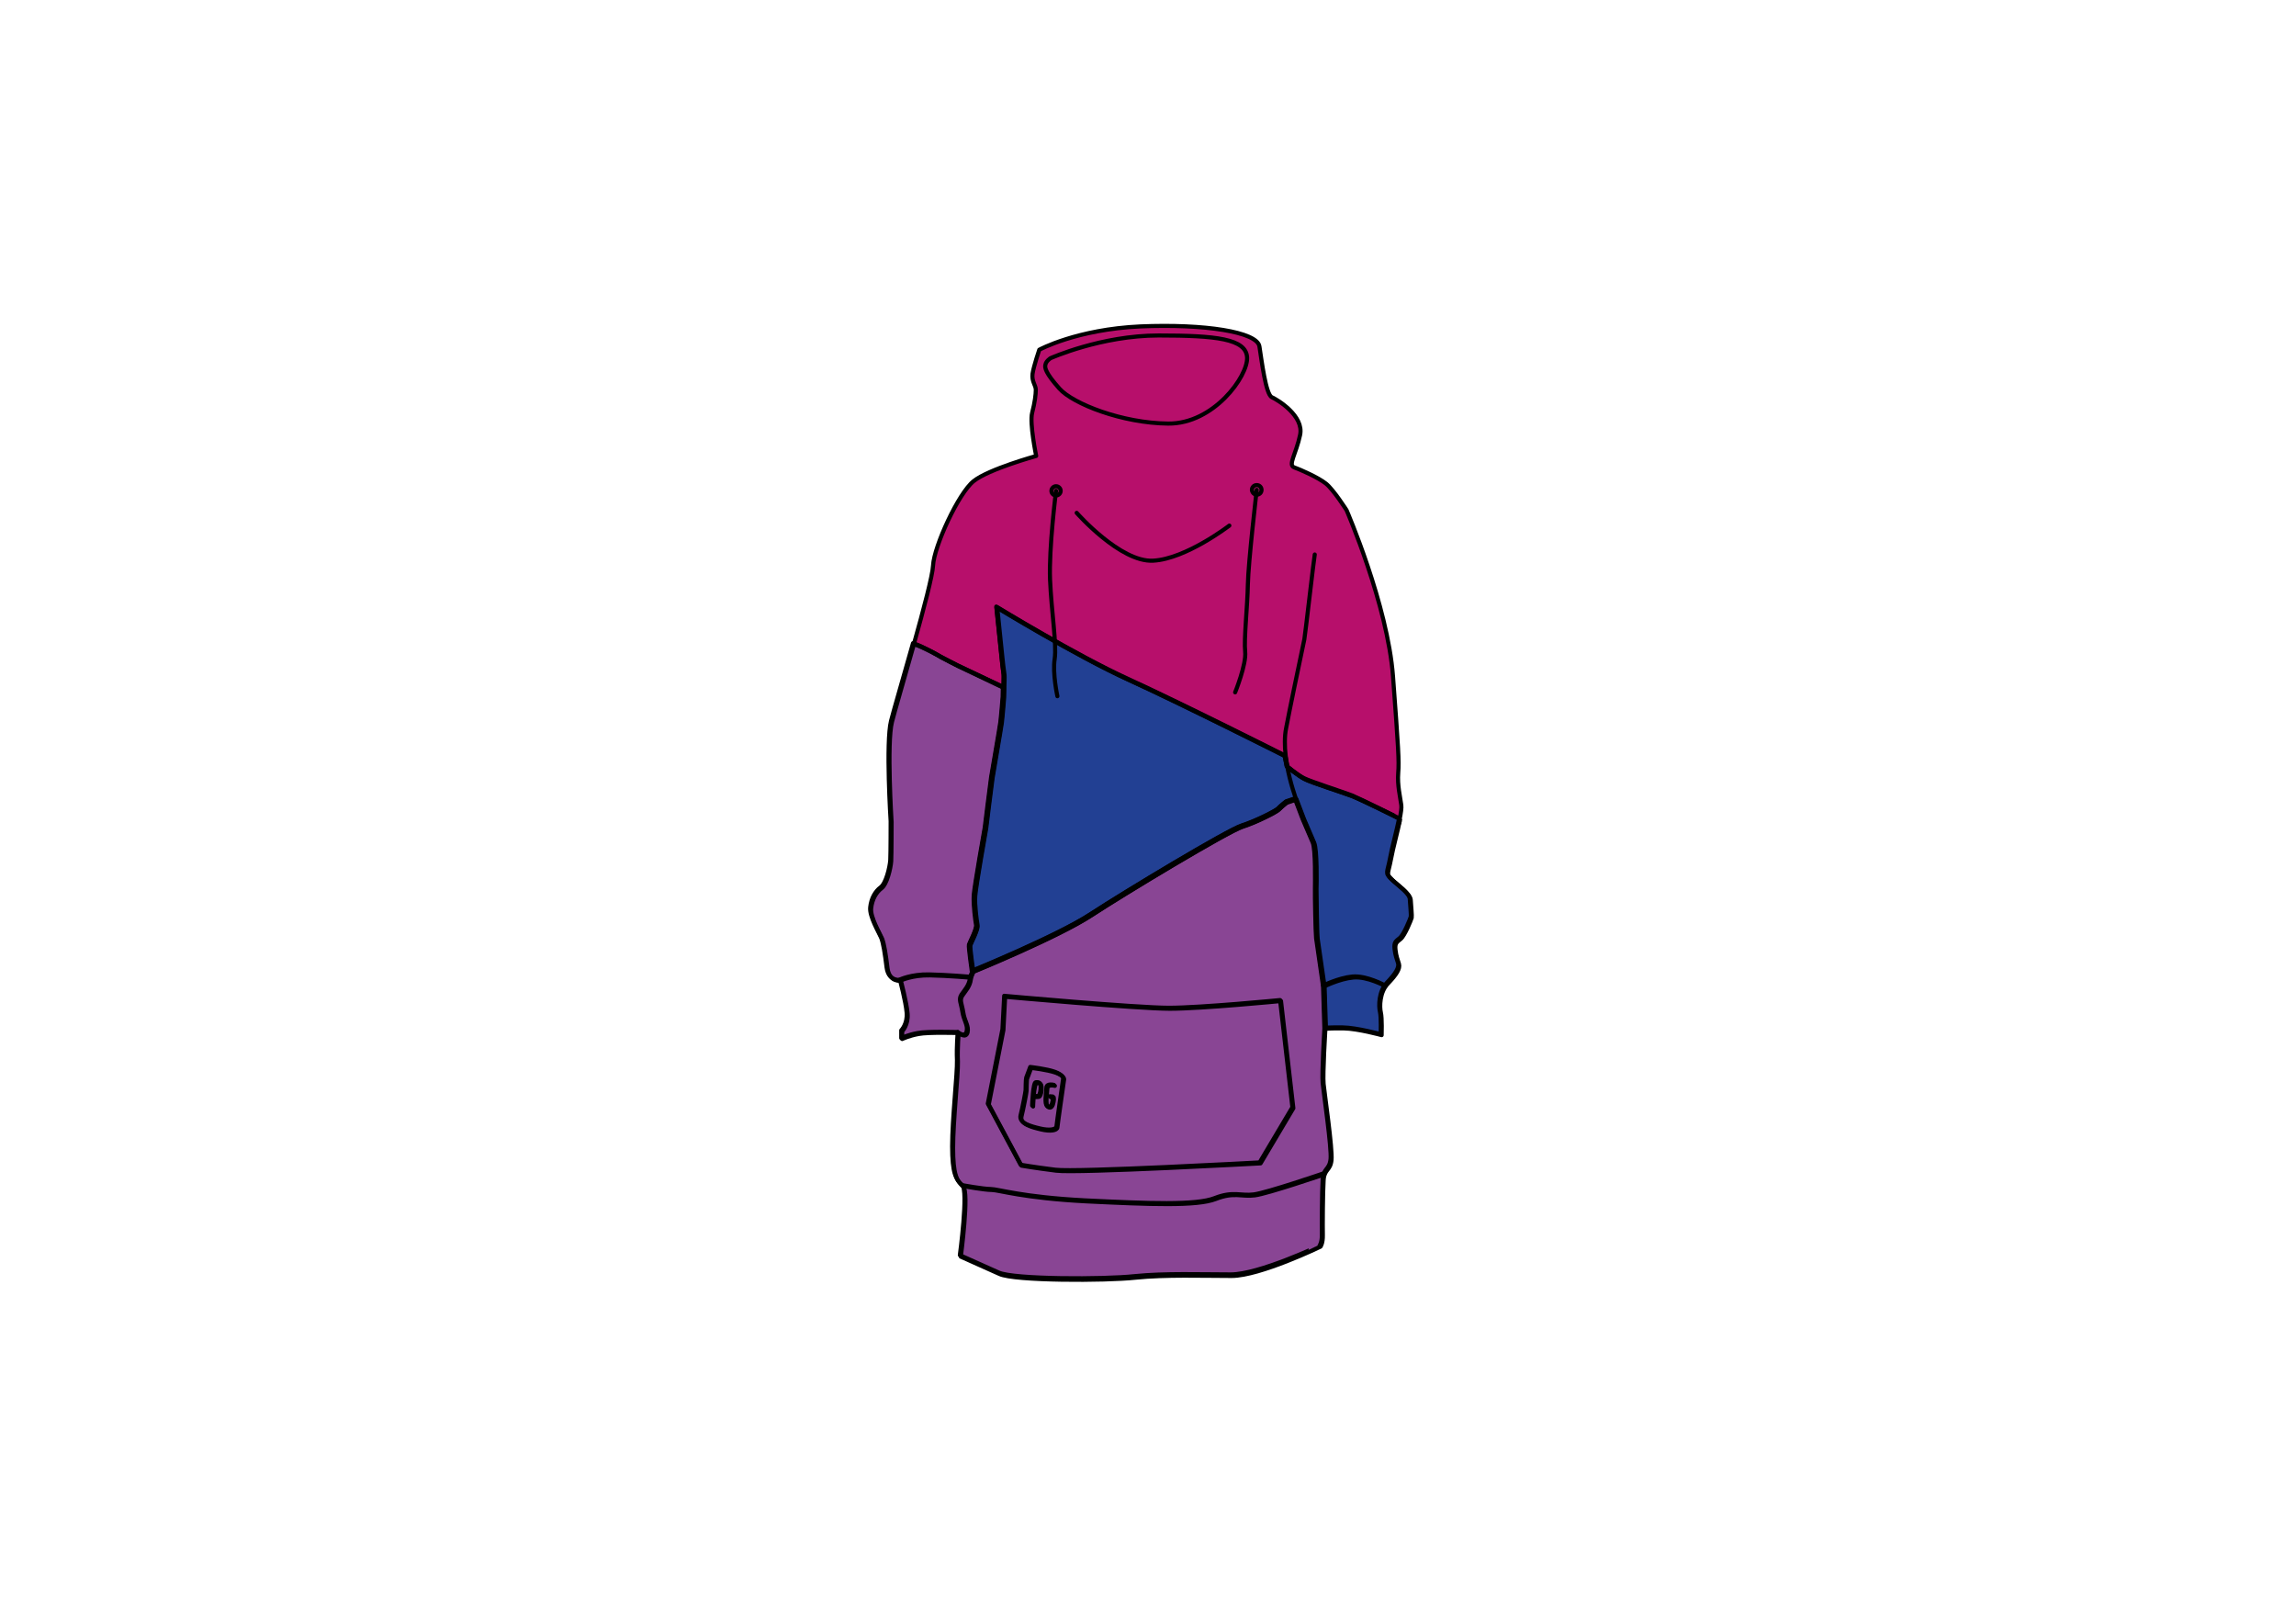 <?xml version="1.0" encoding="utf-8"?>
<!-- Generator: Adobe Illustrator 24.0.2, SVG Export Plug-In . SVG Version: 6.00 Build 0)  -->
<svg version="1.1" id="Слой_1" xmlns="http://www.w3.org/2000/svg" x="0px" y="0px"
	 viewBox="0 0 1191 842" style="enable-background:new 0 0 1191 842;" xml:space="preserve">
<style type="text/css">
	.st0{fill-rule:evenodd;clip-rule:evenodd;fill:#894594;}
	.st1{fill-rule:evenodd;clip-rule:evenodd;fill:#224093;}
	.st2{fill-rule:evenodd;clip-rule:evenodd;fill:#B70F6B;}
	.st3{fill:none;stroke:#000000;stroke-width:2.126;stroke-linecap:round;stroke-linejoin:round;stroke-miterlimit:22.926;}
</style>
<g id="bottom">
	<path class="st0" d="M496.8,535.3c0,0-15.8-0.5-20.8,0.5c-5,0.9-8.5,2.6-8.5,2.6v-4c0,0,3.3-3.3,2.8-9.2s-3.5-17-3.5-17
		s-5.9,0.9-6.9-6.4c-0.9-7.3-1.7-12.5-2.8-15.4c-1.2-2.8-6.2-11.1-5.7-15.8c0.5-4.7,2.6-8.3,5.4-10.4s4.7-10.2,5-14
		c0.2-3.8,0.2-20.3,0.2-20.3s-2.6-40.9,0.2-52c1.4-5.5,6.5-22.9,11.4-40.3c5,1.6,13.1,6.2,14,6.8c1,0.6,8.9,4.6,8.9,4.6l23.7,11.3
		l-0.1,5.1c0,0-0.8,10.1-1.2,13.2s-4.4,26-4.8,28.6c-0.4,2.6-3.3,26.1-3.3,26.1s-5.4,30.3-5.7,35.1c-0.3,4.7,0.8,13.1,1.2,15.3
		c0.4,2.2-3.4,9.2-3.7,10.3c-0.3,1.1,1.5,13.7,1.5,13.7s44.1-18,61.5-29.4s70.8-43.5,78.3-45.9s17.8-7.7,18.9-8.9
		c1.1-1.2,4.1-3.6,4.1-3.6l4.8-1.6l4,10.5c0,0,3.6,8.4,5.2,12.1c1.6,3.7,1.2,21.1,1.2,24.1c-0.1,3,0.3,23.4,0.6,25.6
		c0.3,2.3,3.6,24.9,3.6,24.9l0.7,21.9c0,0-1.4,23.2-0.9,28.3s4.7,33.8,4.1,39.5c-0.6,5.7-3.8,4.5-4.1,10.6c-0.4,6.2-0.5,24-0.4,28.3
		s-1.2,6-1.2,6S653.1,661,638.4,661s-34.3-0.7-49.9,0.9c-15.6,1.7-62.7,1.7-70.5-1.9c-7.8-3.5-20.1-9-20.1-9s4.5-33.6,1.2-36.4
		c-3.3-2.8-5.2-6.2-5.2-20.1c0-14,2.7-37.7,2.5-44.7C496.1,542.8,496.8,535.3,496.8,535.3z"/>
	<path class="st0" d="M496.3,534.8c0,0-15.8-0.5-20.8,0.5c-5,0.9-8.5,2.6-8.5,2.6v-4c0,0,3.3-3.3,2.8-9.2s-3.5-17-3.5-17
		s-5.9,0.9-6.9-6.4c-0.9-7.3-1.7-12.5-2.8-15.4c-1.2-2.8-6.2-11.1-5.7-15.8c0.5-4.7,2.6-8.3,5.4-10.4s4.7-10.2,5-14
		c0.2-3.8,0.2-20.3,0.2-20.3s-2.6-40.9,0.2-52c1.4-5.5,6.5-22.9,11.4-40.3c5,1.6,13.1,6.2,14,6.8c1,0.6,8.9,4.6,8.9,4.6l23.7,11.3
		l-0.1,5.1c0,0-0.8,10.1-1.2,13.2s-4.4,26-4.8,28.6c-0.4,2.6-3.3,26.1-3.3,26.1s-5.4,30.3-5.7,35.1c-0.3,4.7,0.8,13.1,1.2,15.3
		c0.4,2.2-3.4,9.2-3.7,10.3c-0.3,1.1,1.5,13.7,1.5,13.7s44.1-18,61.5-29.4s70.8-43.5,78.3-45.9s17.8-7.7,18.9-8.9
		c1.1-1.2,4.1-3.6,4.1-3.6l4.8-1.6l4,10.5c0,0,3.6,8.4,5.2,12.1c1.6,3.7,1.2,21.1,1.2,24.1c-0.1,3,0.3,23.4,0.6,25.6
		c0.3,2.3,3.6,24.9,3.6,24.9l0.7,21.9c0,0-1.4,23.2-0.9,28.3s4.7,33.8,4.1,39.5c-0.6,5.7-3.8,4.5-4.1,10.6c-0.4,6.2-0.5,24-0.4,28.3
		s-1.2,6-1.2,6s-31.4,15.2-46.1,15.2s-34.3-0.7-49.9,0.9c-15.6,1.7-62.7,1.7-70.5-1.9c-7.8-3.5-20.1-9-20.1-9s4.5-33.6,1.2-36.4
		c-3.3-2.8-5.2-6.2-5.2-20.1c0-14,2.7-37.7,2.5-44.7C495.6,542.3,496.3,534.8,496.3,534.8z"/>
</g>
<g id="middle">
	<path class="st1" d="M725.8,424.4c-1.3,6.4-3.7,15-4.7,20.5c-1.5,8-2.8,7.7,0.5,10.9c3.3,3.2,9.5,7.3,9.7,10.5s0.7,8.3,0.5,9.2
		s-3.6,9.3-5.7,11c-2.1,1.7-3.1,2.2-2.7,5.7c0.4,3.5,1.1,4.9,1.8,7.3s-1.4,5.6-5.7,10.1c-4.4,4.5-4.4,12.2-3.7,15.1
		c0.7,2.8,0.4,11.7,0.4,11.7s-12.4-3.4-19.6-3.5c-7.2-0.1-9.3,0.2-9.3,0.2l-0.7-21.9c0,0-3.3-22.7-3.6-24.9
		c-0.3-2.3-0.6-22.6-0.6-25.6c0.1-3,0.4-20.4-1.2-24.1c-1.6-3.7-5.2-12.1-5.2-12.1l-4-10.5l-4.8,1.6c0,0-3,2.4-4.1,3.6
		s-11.4,6.5-18.9,8.9s-60.9,34.5-78.3,45.9c-17.4,11.4-61.5,29.4-61.5,29.4s-1.9-12.5-1.5-13.7c0.3-1.1,4.1-8.1,3.7-10.3
		c-0.4-2.2-1.6-10.6-1.2-15.3c0.3-4.7,5.7-35.1,5.7-35.1s2.9-23.5,3.3-26.1c0.4-2.6,4.4-25.5,4.8-28.6c0.4-3.1,1.2-13.2,1.2-13.2
		c0.3-17.2,0.5-6.4-1-21.3c-0.4-3.7-2.6-25.2-2.6-25.2s41.3,25.2,68.3,37.5s81.2,39.6,81.2,39.6l1.1,5.5c0,0,5.4,4.6,9,6.4
		s19.8,7,24.8,8.9C706,414.5,725.8,424.3,725.8,424.4z"/>
	<path class="st1" d="M725.3,423.9c-1.3,6.4-3.7,15-4.7,20.5c-1.5,8-2.8,7.7,0.5,10.9c3.3,3.2,9.5,7.3,9.7,10.5s0.7,8.3,0.5,9.2
		s-3.6,9.3-5.7,11c-2.1,1.7-3.1,2.2-2.7,5.7c0.4,3.5,1.1,4.9,1.8,7.3s-1.4,5.6-5.7,10.1c-4.4,4.5-4.4,12.2-3.7,15.1
		c0.7,2.8,0.4,11.7,0.4,11.7s-12.4-3.4-19.6-3.5c-7.2-0.1-9.3,0.2-9.3,0.2l-0.7-21.9c0,0-3.3-22.7-3.6-24.9
		c-0.3-2.3-0.6-22.6-0.6-25.6c0.1-3,0.4-20.4-1.2-24.1c-1.6-3.7-5.2-12.1-5.2-12.1l-4-10.5l-4.8,1.6c0,0-3,2.4-4.1,3.6
		s-11.4,6.5-18.9,8.9s-60.9,34.5-78.3,45.9c-17.4,11.4-61.5,29.4-61.5,29.4s-1.9-12.5-1.5-13.7c0.3-1.1,4.1-8.1,3.7-10.3
		c-0.4-2.2-1.6-10.6-1.2-15.3c0.3-4.7,5.7-35.1,5.7-35.1s2.9-23.5,3.3-26.1c0.4-2.6,4.4-25.5,4.8-28.6c0.4-3.1,1.2-13.2,1.2-13.2
		c0.3-17.2,0.5-6.4-1-21.3c-0.4-3.7-2.6-25.2-2.6-25.2s41.3,25.2,68.3,37.5s81.2,39.6,81.2,39.6l1.1,5.5c0,0,5.4,4.6,9,6.4
		s19.8,7,24.8,8.9C705.5,414,725.3,423.8,725.3,423.9z"/>
</g>
<g id="top">
	<path class="st2" d="M473.6,333.4c5-17.8,9.7-35.6,9.9-40.6c0.5-9.9,13.2-37.6,21.1-43.8c7.8-6.2,32.4-13,32.4-13
		s-3.5-16.9-2.1-22.4c1.4-5.4,1.9-9.6,1.9-11.9c0-2.4-2.2-4.3-1.7-8.3c0.6-4,3.5-12.5,3.5-12.5s19.4-10.6,52.5-12.1
		c33.1-1.4,60.6,2.8,61.7,10.4c1.2,7.6,3.3,24.8,6.4,26.3c3.1,1.4,16.8,9.7,14.7,19.6c-2.1,9.9-6.4,15.6-3.1,16.8
		c3.3,1.2,12.5,5.2,16.6,8.5c4,3.3,10.6,13.7,10.6,13.7s21.3,49,24.1,86.3c2.8,37.4,3.2,43.8,2.7,50c-0.5,6.3,1,12.3,1.6,16.7
		c0.2,1.4-0.2,4-0.8,7c0,0-19.8-9.8-24.8-11.7c-5-1.9-21.3-7-24.8-8.9s-9-6.4-9-6.4l-1.1-5.5c0,0-54.2-27.3-81.2-39.6
		c-27-12.3-68.3-37.5-68.3-37.5s2.2,21.5,2.6,25.2c1.4,14.9,1.3,4.1,1,21.3l0.1-5.1l-23.7-11.3c0,0-7.9-4-8.9-4.6
		C486.8,339.7,478.7,335.1,473.6,333.4L473.6,333.4z M725.5,425.6c-0.1,0.3-0.1,0.6-0.2,0.8C725.4,426.2,725.5,425.9,725.5,425.6z"
		/>
</g>
<g id="Layer_2">
	<path class="st3" d="M497.3,535.8c0,0-15.8-0.5-20.8,0.5c-5,0.9-8.5,2.6-8.5,2.6v-4c0,0,3.3-3.3,2.8-9.2s-3.5-17-3.5-17
		s-5.9,0.9-6.9-6.4c-0.9-7.3-1.7-12.5-2.8-15.4c-1.2-2.8-6.2-11.1-5.7-15.8c0.5-4.7,2.6-8.3,5.4-10.4s4.7-10.2,5-14
		c0.2-3.8,0.2-20.3,0.2-20.3s-2.6-40.9,0.2-52c1.4-5.5,6.5-22.9,11.4-40.3c5,1.6,13.1,6.2,14,6.8c1,0.6,8.9,4.6,8.9,4.6l23.7,11.3
		l-0.1,5.1c0,0-0.8,10.1-1.2,13.2s-4.4,26-4.8,28.6c-0.4,2.6-3.3,26.1-3.3,26.1s-5.4,30.3-5.7,35.1c-0.3,4.7,0.8,13.1,1.2,15.3
		c0.4,2.2-3.4,9.2-3.7,10.3c-0.3,1.1,1.5,13.7,1.5,13.7s44.1-18,61.5-29.4s70.8-43.5,78.3-45.9s17.8-7.7,18.9-8.9
		c1.1-1.2,4.1-3.6,4.1-3.6l4.8-1.6l4,10.5c0,0,3.6,8.4,5.2,12.1c1.6,3.7,1.2,21.1,1.2,24.1c-0.1,3,0.3,23.4,0.6,25.6
		c0.3,2.3,3.6,24.9,3.6,24.9l0.7,21.9c0,0-1.4,23.2-0.9,28.3s4.7,33.8,4.1,39.5c-0.6,5.7-3.8,4.5-4.1,10.6c-0.4,6.2-0.5,24-0.4,28.3
		s-1.2,6-1.2,6s-31.4,15.2-46.1,15.2s-34.3-0.7-49.9,0.9c-15.6,1.7-62.7,1.7-70.5-1.9c-7.8-3.5-20.1-9-20.1-9s4.5-33.6,1.2-36.4
		c-3.3-2.8-5.2-6.2-5.2-20.1c0-14,2.7-37.7,2.5-44.7C496.6,543.3,497.3,535.8,497.3,535.8z"/>
	<path class="st3" d="M497.3,535.8c0,0,3.7,3.1,4.6-0.3c0.8-3.4-1.5-5.7-2.2-10.3s-2.1-6.3-0.5-8.8c1.7-2.5,3.9-4.7,4.4-8.3
		c0.4-2.8,1.2-2.4,1.2-4.5"/>
	<path class="st3" d="M467.2,508.6c0,0,5.9-2.9,15.3-2.7c9.5,0.2,21.1,1.2,21.1,1.2"/>
	<path class="st3" d="M687,609.1c0,0-29.2,10-36.1,10.9c-6.9,0.9-10.6-1.9-20.3,1.9c-9.7,3.8-34.3,2.8-67.2,1.2
		c-32.9-1.7-45.2-5.9-49-5.9s-14.8-2-14.8-2"/>
	<path class="st3" d="M521.4,517c0,0,68.6,6.2,85.4,6.2c16.8,0,57.7-4,57.7-4l6.4,55.6l-17,28.6c0,0-94.9,5.2-106,3.8
		s-18-2.6-18-2.6l-17-31.7l7.6-38.6L521.4,517z"/>
	<path class="st3" d="M534.9,553.9c0,0,8.3,0.9,12.8,2.5c4.5,1.7,4.3,3.4,4.3,3.4s-3.4,23.5-3.5,25c-0.2,1.5-3.5,2.2-8.5,1
		s-11.1-2.8-10.1-6.8s2.6-12.4,2.6-13.1c0-0.8,0.1-5.9,0.3-6.4C533,558.9,534.9,553.9,534.9,553.9z"/>
	<path class="st3" d="M535.9,573.9c0,0,0.4-12.1,1.9-12.1c1.5-0.1,2.4,0.1,2.5,2.2c0.1,2.1-0.4,3.9-0.9,4.6
		c-0.5,0.7-3.2,0.3-3.2,0.3"/>
	<path class="st3" d="M547.2,563.2c0,0-3.8-1-3.9,1.4c-0.1,2.5-1.2,8.6,0.4,9.6c1.6,1,2.5-0.7,2.8-2.6c0.1-0.7,0.2-1.2,0.2-1.6
		c0-0.9,0.1-0.8-0.5-0.8l-1.1-0.1"/>
	<path class="st3" d="M496.8,535.3c0,0-15.8-0.5-20.8,0.5c-5,0.9-8.5,2.6-8.5,2.6v-4c0,0,3.3-3.3,2.8-9.2s-3.5-17-3.5-17
		s-5.9,0.9-6.9-6.4c-0.9-7.3-1.7-12.5-2.8-15.4c-1.2-2.8-6.2-11.1-5.7-15.8c0.5-4.7,2.6-8.3,5.4-10.4s4.7-10.2,5-14
		c0.2-3.8,0.2-20.3,0.2-20.3s-2.6-40.9,0.2-52c1.4-5.5,6.5-22.9,11.4-40.3c5,1.6,13.1,6.2,14,6.8c1,0.6,8.9,4.6,8.9,4.6l23.7,11.3
		l-0.1,5.1c0,0-0.8,10.1-1.2,13.2s-4.4,26-4.8,28.6c-0.4,2.6-3.3,26.1-3.3,26.1s-5.4,30.3-5.7,35.1c-0.3,4.7,0.8,13.1,1.2,15.3
		c0.4,2.2-3.4,9.2-3.7,10.3c-0.3,1.1,1.5,13.7,1.5,13.7s44.1-18,61.5-29.4s70.8-43.5,78.3-45.9s17.8-7.7,18.9-8.9
		c1.1-1.2,4.1-3.6,4.1-3.6l4.8-1.6l4,10.5c0,0,3.6,8.4,5.2,12.1c1.6,3.7,1.2,21.1,1.2,24.1c-0.1,3,0.3,23.4,0.6,25.6
		c0.3,2.3,3.6,24.9,3.6,24.9l0.7,21.9c0,0-1.4,23.2-0.9,28.3s4.7,33.8,4.1,39.5c-0.6,5.7-3.8,4.5-4.1,10.6c-0.4,6.2-0.5,24-0.4,28.3
		s-1.2,6-1.2,6S653.1,661,638.4,661s-34.3-0.7-49.9,0.9c-15.6,1.7-62.7,1.7-70.5-1.9c-7.8-3.5-20.1-9-20.1-9s4.5-33.6,1.2-36.4
		c-3.3-2.8-5.2-6.2-5.2-20.1c0-14,2.7-37.7,2.5-44.7C496.1,542.8,496.8,535.3,496.8,535.3z"/>
	<path class="st3" d="M496.8,535.3c0,0,3.7,3.1,4.6-0.3c0.8-3.4-1.5-5.7-2.2-10.3s-2.1-6.3-0.5-8.8c1.7-2.5,3.9-4.7,4.4-8.3
		c0.4-2.8,1.2-2.4,1.2-4.5"/>
	<path class="st3" d="M466.7,508.1c0,0,5.9-2.9,15.3-2.7c9.5,0.2,21.1,1.2,21.1,1.2"/>
	<path class="st3" d="M686.5,608.6c0,0-29.2,10-36.1,10.9c-6.9,0.9-10.6-1.9-20.3,1.9c-9.7,3.8-34.3,2.8-67.2,1.2
		c-32.9-1.7-45.2-5.9-49-5.9s-14.8-2-14.8-2"/>
	<path class="st3" d="M520.9,516.5c0,0,68.6,6.2,85.4,6.2c16.8,0,57.7-4,57.7-4l6.4,55.6l-17,28.6c0,0-94.9,5.2-106,3.8
		s-18-2.6-18-2.6l-17-31.7l7.6-38.6L520.9,516.5z"/>
	<path class="st3" d="M534.4,553.4c0,0,8.3,0.9,12.8,2.5c4.5,1.7,4.3,3.4,4.3,3.4s-3.4,23.5-3.5,25c-0.2,1.5-3.5,2.2-8.5,1
		s-11.1-2.8-10.1-6.8s2.6-12.4,2.6-13.1c0-0.8,0.1-5.9,0.3-6.4C532.5,558.4,534.4,553.4,534.4,553.4z"/>
	<path class="st3" d="M535.4,573.4c0,0,0.4-12.1,1.9-12.1c1.5-0.1,2.4,0.1,2.5,2.2c0.1,2.1-0.4,3.9-0.9,4.6
		c-0.5,0.7-3.2,0.3-3.2,0.3"/>
	<path class="st3" d="M546.7,562.7c0,0-3.8-1-3.9,1.4c-0.1,2.5-1.2,8.6,0.4,9.6c1.6,1,2.5-0.7,2.8-2.6c0.1-0.7,0.2-1.2,0.2-1.6
		c0-0.9,0.1-0.8-0.5-0.8l-1.1-0.1"/>
</g>
<g id="Layer_3">
	<path class="st3" d="M726.3,424.9c-1.3,6.4-3.7,15-4.7,20.5c-1.5,8-2.8,7.7,0.5,10.9c3.3,3.2,9.5,7.3,9.7,10.5s0.7,8.3,0.5,9.2
		s-3.6,9.3-5.7,11c-2.1,1.7-3.1,2.2-2.7,5.7c0.4,3.5,1.1,4.9,1.8,7.3s-1.4,5.6-5.7,10.1c-4.4,4.5-4.4,12.2-3.7,15.1
		c0.7,2.8,0.4,11.7,0.4,11.7s-12.4-3.4-19.6-3.5c-7.2-0.1-9.3,0.2-9.3,0.2l-0.7-21.9c0,0-3.3-22.7-3.6-24.9
		c-0.3-2.3-0.6-22.6-0.6-25.6c0.1-3,0.4-20.4-1.2-24.1c-1.6-3.7-5.2-12.1-5.2-12.1l-4-10.5l-4.8,1.6c0,0-3,2.4-4.1,3.6
		s-11.4,6.5-18.9,8.9s-60.9,34.5-78.3,45.9c-17.4,11.4-61.5,29.4-61.5,29.4s-1.9-12.5-1.5-13.7c0.3-1.1,4.1-8.1,3.7-10.3
		c-0.4-2.2-1.6-10.6-1.2-15.3c0.3-4.7,5.7-35.1,5.7-35.1s2.9-23.5,3.3-26.1c0.4-2.6,4.4-25.5,4.8-28.6c0.4-3.1,1.2-13.2,1.2-13.2
		c0.3-17.2,0.5-6.4-1-21.3c-0.4-3.7-2.6-25.2-2.6-25.2s41.3,25.2,68.3,37.5s81.2,39.6,81.2,39.6l1.1,5.5c0,0,5.4,4.6,9,6.4
		s19.8,7,24.8,8.9C706.5,415,726.3,424.8,726.3,424.9z"/>
	<path class="st3" d="M718.7,511.5c0,0-9.4-5.2-16.7-4.5s-15.2,4.7-15.2,4.7"/>
	<path class="st3" d="M725.8,424.4c-1.3,6.4-3.7,15-4.7,20.5c-1.5,8-2.8,7.7,0.5,10.9c3.3,3.2,9.5,7.3,9.7,10.5s0.7,8.3,0.5,9.2
		s-3.6,9.3-5.7,11c-2.1,1.7-3.1,2.2-2.7,5.7c0.4,3.5,1.1,4.9,1.8,7.3s-1.4,5.6-5.7,10.1c-4.4,4.5-4.4,12.2-3.7,15.1
		c0.7,2.8,0.4,11.7,0.4,11.7s-12.4-3.4-19.6-3.5c-7.2-0.1-9.3,0.2-9.3,0.2l-0.7-21.9c0,0-3.3-22.7-3.6-24.9
		c-0.3-2.3-0.6-22.6-0.6-25.6c0.1-3,0.4-20.4-1.2-24.1c-1.6-3.7-5.2-12.1-5.2-12.1l-4-10.5l-4.8,1.6c0,0-3,2.4-4.1,3.6
		s-11.4,6.5-18.9,8.9s-60.9,34.5-78.3,45.9c-17.4,11.4-61.5,29.4-61.5,29.4s-1.9-12.5-1.5-13.7c0.3-1.1,4.1-8.1,3.7-10.3
		c-0.4-2.2-1.6-10.6-1.2-15.3c0.3-4.7,5.7-35.1,5.7-35.1s2.9-23.5,3.3-26.1c0.4-2.6,4.4-25.5,4.8-28.6c0.4-3.1,1.2-13.2,1.2-13.2
		c0.3-17.2,0.5-6.4-1-21.3c-0.4-3.7-2.6-25.2-2.6-25.2s41.3,25.2,68.3,37.5s81.2,39.6,81.2,39.6l1.1,5.5c0,0,5.4,4.6,9,6.4
		s19.8,7,24.8,8.9C706,414.5,725.8,424.3,725.8,424.4z"/>
	<path class="st3" d="M718.2,511c0,0-9.4-5.2-16.7-4.5s-15.2,4.7-15.2,4.7"/>
</g>
<g id="Layer_1">
	<path class="st3" d="M474.1,333.9c5-17.8,9.7-35.6,9.9-40.6c0.5-9.9,13.2-37.6,21.1-43.8c7.8-6.2,32.4-13,32.4-13
		s-3.5-16.9-2.1-22.4c1.4-5.4,1.9-9.6,1.9-11.9c0-2.4-2.2-4.3-1.7-8.3c0.6-4,3.5-12.5,3.5-12.5s19.4-10.6,52.5-12.1
		c33.1-1.4,60.6,2.8,61.7,10.4c1.2,7.6,3.3,24.8,6.4,26.3c3.1,1.4,16.8,9.7,14.7,19.6c-2.1,9.9-6.4,15.6-3.1,16.8
		c3.3,1.2,12.5,5.2,16.6,8.5c4,3.3,10.6,13.7,10.6,13.7s21.3,49,24.1,86.3c2.8,37.4,3.2,43.8,2.7,50c-0.5,6.3,1,12.3,1.6,16.7
		c0.2,1.4-0.2,4-0.8,7c0,0-19.8-9.8-24.8-11.7c-5-1.9-21.3-7-24.8-8.9s-9-6.4-9-6.4l-1.1-5.5c0,0-54.2-27.3-81.2-39.6
		c-27-12.3-68.3-37.5-68.3-37.5s2.2,21.5,2.6,25.2c1.4,14.9,1.3,4.1,1,21.3l0.1-5.1L497,345.3c0,0-7.9-4-8.9-4.6
		C487.3,340.2,479.2,335.6,474.1,333.9L474.1,333.9z M726,426.1c-0.1,0.3-0.1,0.6-0.2,0.8C725.9,426.7,726,426.4,726,426.1z"/>
	<path class="st3" d="M544.9,185.8c0,0,26.3-11.8,56.1-11.8s45.4,1.7,45.9,11.4s-17.3,34.5-40.9,34.3c-23.7-0.2-49.4-10.2-56.5-18.2
		s-7.7-10.8-7.2-12.4C542.6,187.3,544.9,185.8,544.9,185.8z"/>
	<path class="st3" d="M558.5,266c0,0,22.7,25.8,39.7,24.8c17-0.9,39.5-18.2,39.5-18.2"/>
	<path class="st3" d="M672.3,414.6c-2.4-7.1-4.6-15-5.4-22.8c-0.3-2.4-0.4-4.7-0.4-7c0-2.6,0.2-5,0.7-7.4c2.1-11,6-29.6,9.4-45.8
		c0.4-1.9,5-42.2,5.4-44"/>
	<path class="st3" d="M547.8,257c1.3,0,2.4-1.1,2.4-2.4c0-1.3-1.1-2.4-2.4-2.4s-2.4,1.1-2.4,2.4C545.4,255.9,546.5,257,547.8,257z"
		/>
	<path class="st3" d="M651.9,256.6c1.4,0,2.5-1.1,2.5-2.5s-1.1-2.5-2.5-2.5s-2.5,1.1-2.5,2.5C649.5,255.4,650.6,256.6,651.9,256.6z"
		/>
	<path class="st3" d="M547.8,254.6c0,0-3.8,29.9-3.1,46.2c0.7,16.3,3.5,33.4,2.4,40.9c-1.2,7.6,1.4,19.4,1.4,19.4"/>
	<path class="st3" d="M651.9,254.1c0,0-4.4,37.7-4.6,49.1c-0.2,11.4-2.1,28.2-1.4,34.8c0.7,6.6-5.2,21.1-5.2,21.1"/>
</g>
</svg>
